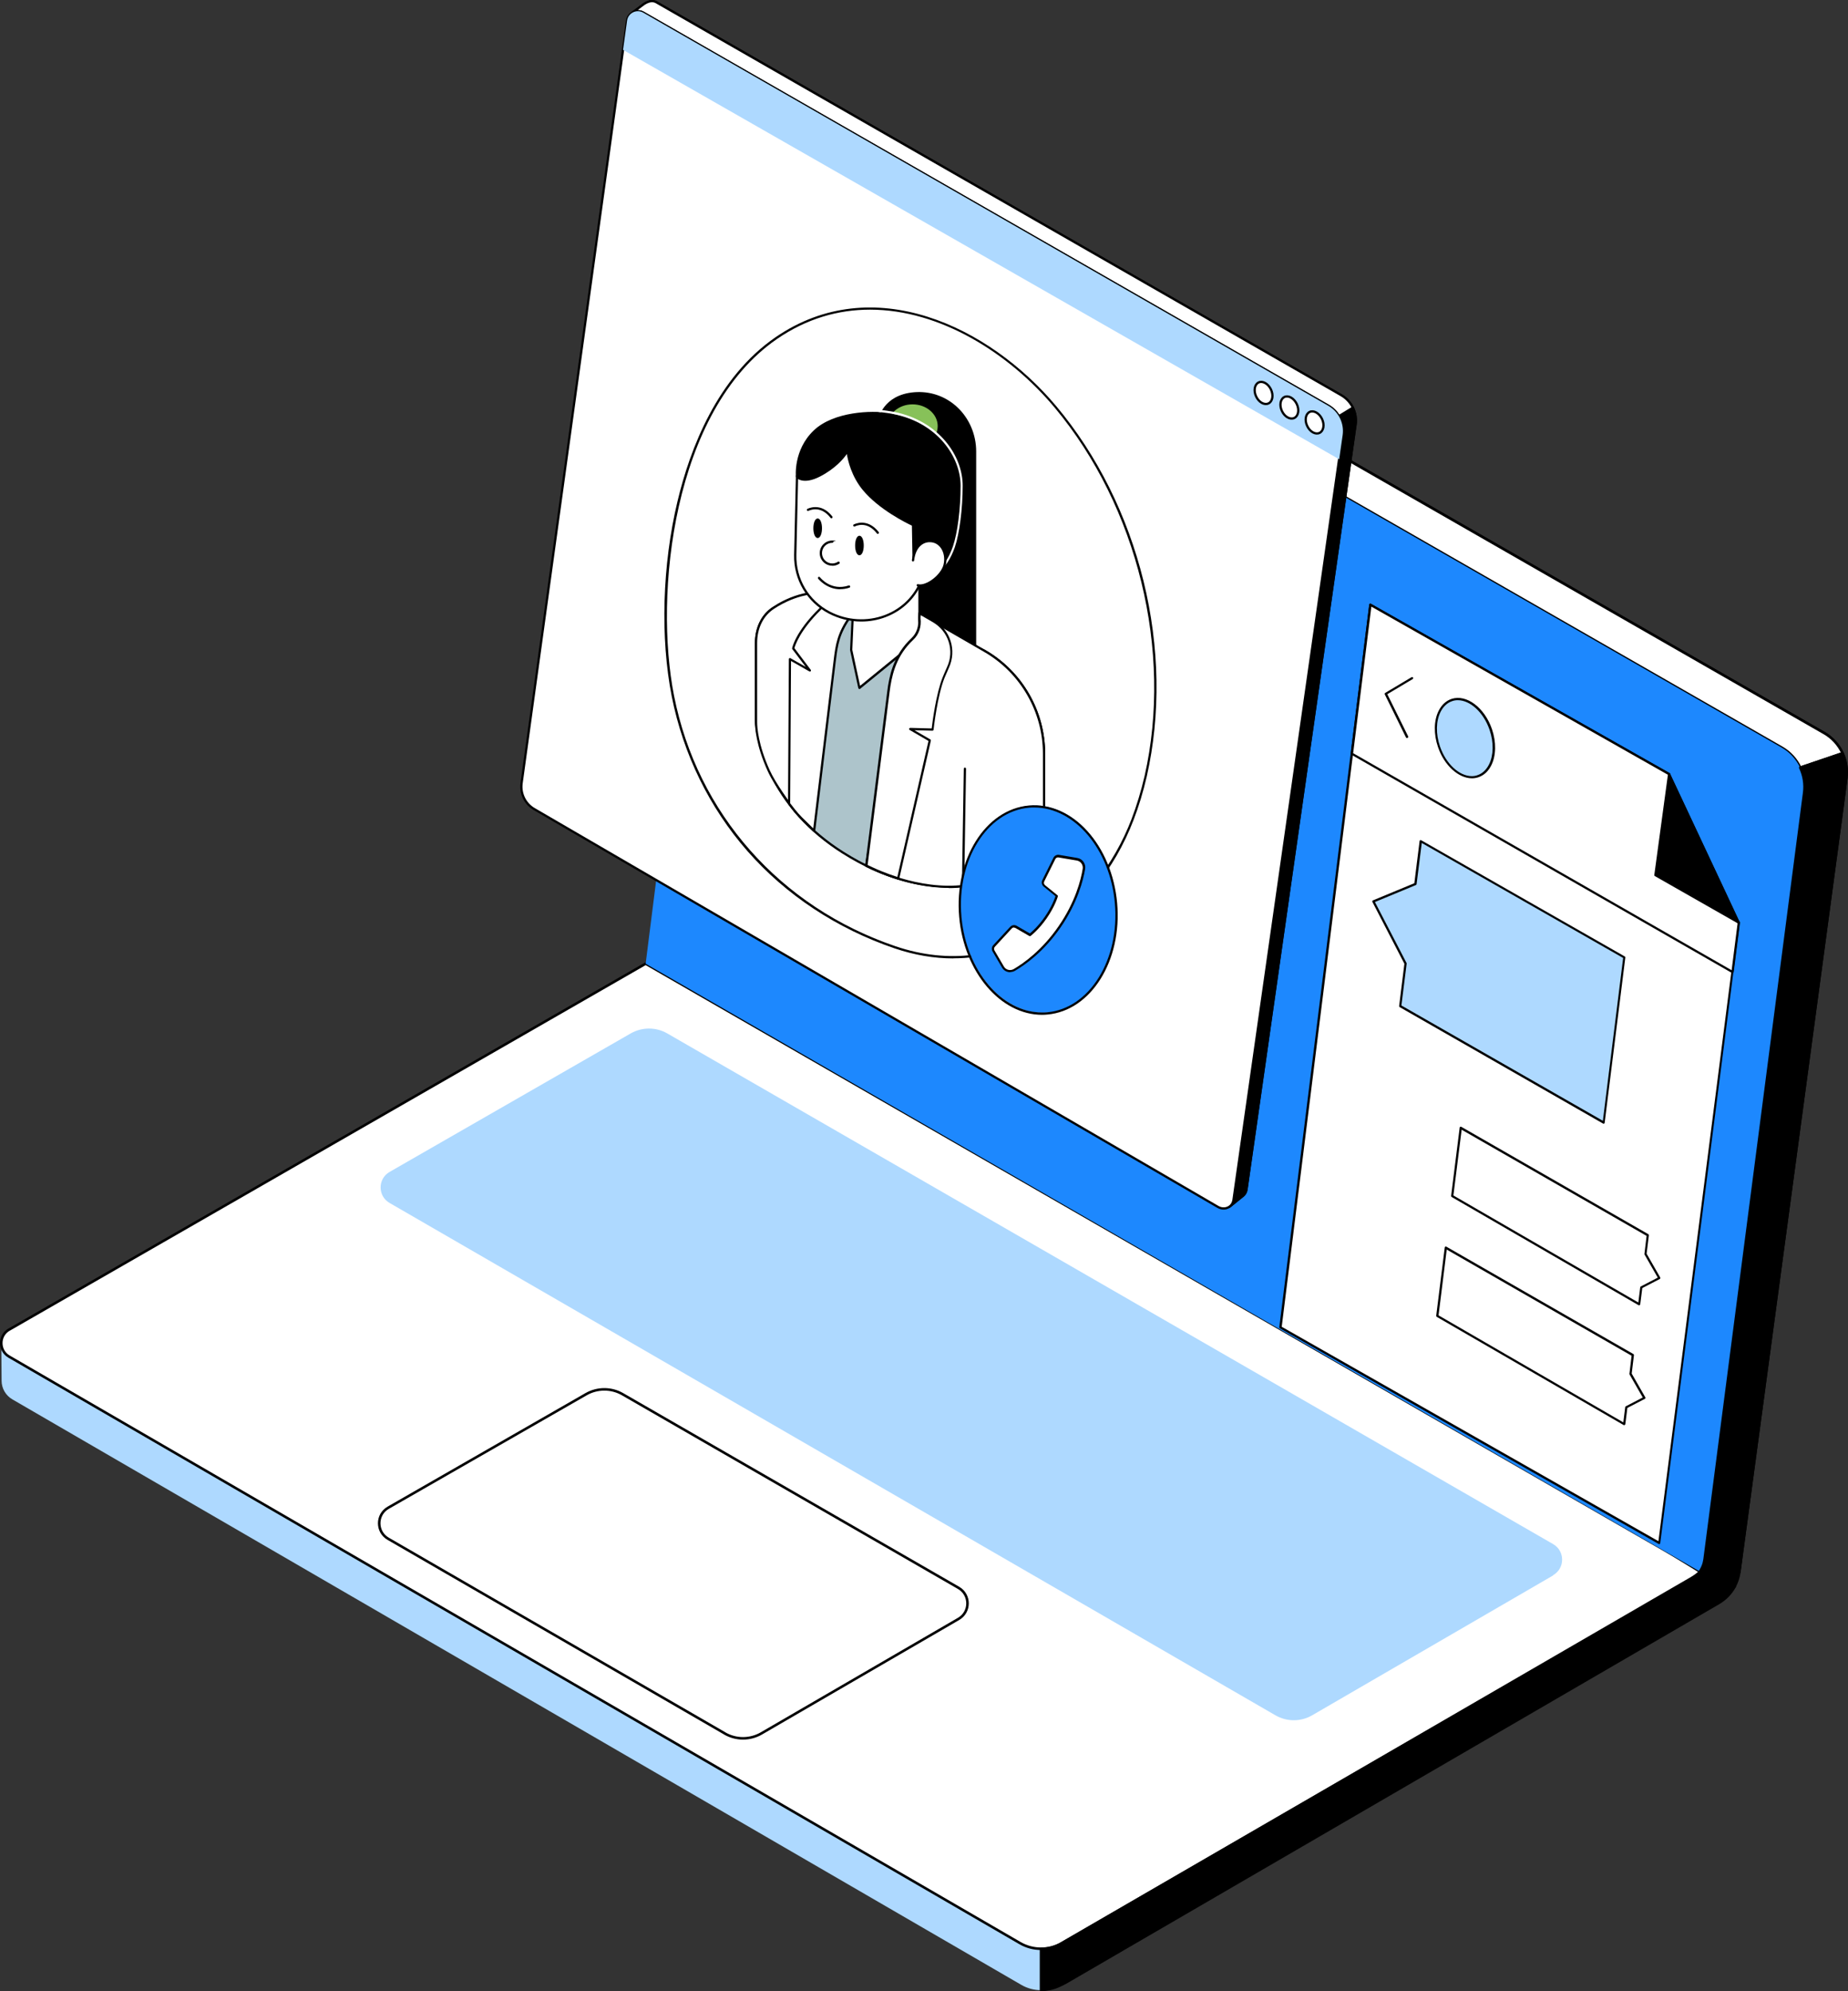 <?xml version="1.0" encoding="UTF-8"?>
<svg id="Layer_1" data-name="Layer 1" xmlns="http://www.w3.org/2000/svg" version="1.1" viewBox="0 0 1969.2 2121.6">
  <rect x="0" y="0" width="1969.2" height="2121.6" fill="#333333" stroke="none"/>
  <defs>
    <style>
      .cls-1 {
        fill: #adc4cb;
      }

      .cls-1, .cls-2, .cls-3, .cls-4, .cls-5, .cls-6 {
        stroke-width: 0px;
      }

      .cls-7, .cls-6, .cls-8 {
        fill: #fff;
      }

      .cls-7, .cls-8, .cls-9, .cls-10 {
        stroke: #000;
        stroke-linecap: round;
        stroke-linejoin: round;
      }

      .cls-7, .cls-9 {
        stroke-width: 2.7px;
      }

      .cls-2 {
        fill: #1d88fe;
      }

      .cls-3 {
        fill: #87c159;
      }

      .cls-4, .cls-9, .cls-10 {
        fill: #000;
      }

      .cls-5 {
        fill: #aed9ff;
      }

      .cls-8, .cls-10 {
        stroke-width: 2.4px;
      }
    </style>
  </defs>
  <g>
    <path class="cls-5" d="M1.7,1471l-.3-38.8,723.7-382.6,1112.6,639.9c5.7,3.3,1.2,11.8,1.2,11.8l-708.8,413.4c-12.9,7.5-28.9,7.5-41.8,0L13.2,1490.9c-7.1-4.1-11.5-11.7-11.5-19.9Z"/>
    <path class="cls-7" d="M9.7,1416.6l678.3-389.9,1126.5,648.3-683,395.2c-13.8,8-30.8,8-44.6,0L9.6,1445.3c-11-6.4-11-22.3,0-28.7Z"/>
    <path class="cls-9" d="M1814.2,1669c-.3,5.7-9.9,11.3-13.4,13.3l-672.3,389.7s-4.9,2.4-9.5,3.4c-5.1,1.1-9.7.9-9.7.9v44s8-.5,13.8-2.4c6.5-2.1,13-5.9,13-5.9l695.3-404.1c7.2-4.2,13.1-10.3,17.1-17.6l-34.2-21.3Z"/>
    <path class="cls-5" d="M1655.1,1678.4l-256.9,149.1c-12.1,7-27,7-39.1,0l-944-545.9c-12.7-7.3-12.7-25.7,0-33l257-147.6c12.1-6.9,26.9-6.9,38.9,0l944,544.1c12.7,7.3,12.8,25.7,0,33.1Z"/>
    <g>
      <path class="cls-7" d="M772.3,1846.8l-358.7-207.4c-12.7-7.3-12.7-25.7,0-33l210.9-121c12.1-6.9,26.9-6.9,38.9,0l358,206.3c12.7,7.3,12.8,25.7,0,33.1l-210.1,122c-12.1,7-27,7-39.1,0h0ZM1967.4,829.2l-114,845.7-40.6.3-47-28.9L733.1,1011.1l69-838.8.5-.2,4-1.9,22.2-10.2c12.8-5.7,23.3-5.2,35.4,1.7l1079.4,619.1c17,9.8,26.4,28.9,23.8,48.3h0Z"/>
      <path class="cls-7" d="M1963.4,802.5c-4.2-9.1-11.1-16.7-19.8-21.6L864.1,161.8c-12.1-7-22.6-7.4-35.4-1.7l-22.2,10.2,5,2.8,1087.1,623.4c8.6,4.9,15.5,12.4,19.7,21.3l45.1-15.3Z"/>
    </g>
    <path class="cls-2" d="M688,1026.7l106.7-845.2c1-8,9.9-12.5,16.9-8.4l1086.8,623.3c17.1,9.8,26.5,28.9,24,48.4l-108.5,831-1126-649.1Z"/>
    <path class="cls-9" d="M1848.4,1690.3c2.6-4.8,4.3-10,5-15.4l114-845.7c1.2-9.1-.2-18.3-4-26.6l-45.1,15.3c3.9,8.3,5.4,17.6,4.2,26.7l-106.1,816.6c-.7,5.1-2.6,9.9-5.7,14l37.8,15.1Z"/>
  </g>
  <g>
    <path class="cls-8" d="M699.3,2.3c-4.5-2.5-9.8-.5-14.4,3-3.7,2.8-7.5,5.6-11.2,8.4l-104,809.5c-1.5,11.1,3.8,22,13.5,27.6l726.6,435.1s11.6-9.2,15-12.1c1.8-1.6,3.1-3.8,3.5-6.6l116.2-814.8c1.8-12.6-4.3-25-15.3-31.3L699.3,2.3Z"/>
    <path class="cls-10" d="M1441.6,434.4c2.7,5.6,3.7,11.9,2.8,18l-116.2,814.8c-.4,2.8-1.7,5.1-3.5,6.6-2.6,2.2-9.8,8-13.2,10.7,1.5-1.5,2.6-3.6,3-6.1l116.2-814.8c1-6.9-.4-14-3.9-20l14.9-9.1Z"/>
    <path class="cls-8" d="M1426.8,443.5c-2.7-4.7-6.7-8.6-11.4-11.3L685.5,13.5c-3.9-2.2-8.4-1.9-11.8.1,1-.8,9.4-7,11.1-8.3,4.6-3.5,9.9-5.5,14.4-3l729.9,418.7c5.4,3.1,9.7,7.7,12.5,13.3l-14.9,9.1Z"/>
    <path class="cls-8" d="M685.5,13.5c-7.1-4.1-16.2.3-17.3,8.5l-112.4,812.4c-1.5,11.1,3.8,22,13.5,27.6l728.4,423.8c7,4.1,15.6.6,16.7-7.5l116.2-814.8c1.8-12.6-4.3-25-15.3-31.3L685.5,13.5Z"/>
    <path class="cls-5" d="M1427,489.3l3.7-25.7c1.8-12.6-4.3-25-15.3-31.3L685.5,13.5c-7.1-4.1-16.2.3-17.3,8.5l-4.3,31.1,763.1,436.2Z"/>
    <path class="cls-8" d="M1354.3,414.9c2.9,6.1,1.8,12.8-2.6,14.9-4.4,2.1-10.3-1.2-13.2-7.4-2.9-6.1-1.7-12.8,2.6-14.9s10.2,1.2,13.2,7.4ZM1381.8,430.4c2.9,6.1,1.8,12.8-2.6,14.9-4.4,2.1-10.3-1.2-13.2-7.4-2.9-6.1-1.7-12.8,2.6-14.9s10.2,1.2,13.2,7.4ZM1408.7,446.3c2.9,6.1,1.8,12.8-2.6,14.9-4.4,2.1-10.3-1.2-13.2-7.4-2.9-6.1-1.7-12.8,2.6-14.9s10.2,1.2,13.2,7.4Z"/>
  </g>
  <g>
    <path class="cls-6" d="M1460.2,644.4l-95.8,769.8,403.7,229.8,84.7-661-74.2-158.2-318.3-180.4Z"/>
    <path class="cls-4" d="M1768.1,1645.2c-.2,0-.4,0-.6-.2l-403.7-229.8c-.4-.2-.7-.7-.6-1.2l95.8-769.8c0-.7.7-1.1,1.3-1,.2,0,.3,0,.4.1l318.3,180.4c.2.1.4.3.5.5l74.2,158.2c0,.2.1.4.1.7l-84.7,661c0,.6-.6,1-1.2,1h0ZM1365.7,1413.5l401.5,228.5,84.4-658.9-73.9-157.6-316.4-179.3-95.5,767.2Z"/>
    <path class="cls-6" d="M1460.2,644.4l-19.8,158.7,405.6,232.6,6.7-52.6-45.3-54.3-28.9-104-318.3-180.4Z"/>
    <path class="cls-4" d="M1846.1,1036.8c-.2,0-.4,0-.6-.2l-405.6-232.6c-.4-.2-.6-.7-.6-1.2l19.8-158.7c0-.7.7-1.1,1.3-1,.2,0,.3,0,.4.1l318.3,180.4c.3.2.5.4.6.7l28.9,103.7,45.2,54.1c.2.3.3.6.3.9l-6.7,52.6c0,.6-.6,1-1.2,1h0ZM1441.8,802.4l403.4,231.3,6.4-50.3-45-53.9c-.1-.1-.2-.3-.2-.4l-28.8-103.5-316.3-179.3-19.4,156.1Z"/>
    <path class="cls-4" d="M1778.6,824.8l-14.6,107.6,88.8,50.6-74.2-158.2Z"/>
    <path class="cls-4" d="M1852.8,984.2c-.2,0-.4,0-.6-.2l-88.8-50.6c-.4-.2-.7-.7-.6-1.2l14.6-107.6c0-.7.7-1.1,1.3-1,.4,0,.7.3.9.7l74.2,158.2c.3.6,0,1.3-.6,1.6-.2,0-.3.1-.5.1h0ZM1765.3,931.8l84.9,48.3-70.9-151.2-13.9,102.8h0ZM1499.3,786.4c-.5,0-.9-.3-1.1-.7l-22.6-45.9c-.3-.6,0-1.2.5-1.6l28-16.7c.6-.3,1.3-.2,1.6.4s.2,1.3-.4,1.6h0l-27,16.1,22.2,44.9c.3.6,0,1.3-.5,1.6-.2,0-.3.1-.5.1Z"/>
    <path class="cls-5" d="M1588.5,777.3c7.7,22.4,1.6,44.7-13.7,49.7-15.2,5-33.8-9.1-41.5-31.5-7.7-22.4-1.6-44.7,13.7-49.7,15.2-5,33.8,9.1,41.5,31.5Z"/>
    <path class="cls-4" d="M1568.5,829.2c-14.2,0-29.5-13.5-36.2-33.3-4.7-13.8-4.5-28.2.7-38.6,3.2-6.4,7.9-10.7,13.8-12.7,15.8-5.2,35.1,9.2,43,32.2,4.7,13.8,4.5,28.2-.7,38.6-3.2,6.4-7.9,10.7-13.8,12.7-2.2.7-4.4,1.1-6.7,1.1h0ZM1553.4,746c-2.1,0-4.1.3-6,1-5.2,1.7-9.5,5.7-12.4,11.5-4.9,9.8-5.1,23.5-.6,36.7,6.4,18.8,20.7,31.7,33.9,31.7,2.1,0,4.1-.3,6-1,5.2-1.7,9.5-5.7,12.4-11.5,4.9-9.8,5.1-23.5.6-36.7-6.4-18.8-20.7-31.7-33.9-31.7h0Z"/>
    <path class="cls-5" d="M1514,896.3l-5.7,45.5-44.9,18.6,34.3,66.2-5.7,45.4,216.8,124.1,22-176-216.9-123.8Z"/>
    <path class="cls-4" d="M1708.9,1197.3c-.2,0-.4,0-.6-.2l-216.8-124.1c-.4-.2-.7-.7-.6-1.2l5.6-45-34.1-65.9c-.3-.6,0-1.3.5-1.6,0,0,0,0,0,0l44.2-18.3,5.6-44.9c0-.7.7-1.1,1.3-1,.2,0,.3,0,.4.1l216.9,123.8c.4.2.7.7.6,1.2l-22,176c0,.6-.6,1-1.2,1h0ZM1493.4,1071.3l214.6,122.8,21.6-173.5-214.6-122.5-5.5,43.8c0,.4-.3.8-.7,1l-43.7,18.1,33.7,65c.1.2.2.5.1.7l-5.6,44.6h0Z"/>
    <path class="cls-6" d="M1547.5,1274.3l199.2,115.3,2.2-17.9,19.2-10-14.7-25.7,2.4-20-199.3-114.4-9.1,72.7h0Z"/>
    <path class="cls-4" d="M1746.7,1390.8c-.2,0-.4,0-.6-.2l-199.2-115.3c-.4-.2-.6-.7-.6-1.2l9.1-72.7c0-.7.7-1.1,1.3-1,.2,0,.3,0,.4.1l199.3,114.4c.4.2.6.7.6,1.2l-2.4,19.6,14.5,25.3c.3.6.1,1.3-.4,1.6,0,0,0,0,0,0l-18.7,9.7-2.2,17.3c0,.6-.6,1-1.2,1h0ZM1548.8,1273.7l197,114,2-16.2c0-.4.3-.7.6-.9l18.1-9.4-14.1-24.6c-.1-.2-.2-.5-.1-.7l2.3-19.2-197.1-113.1-8.8,70.1h0Z"/>
    <path class="cls-6" d="M1531.6,1402l199.2,115.3,2.2-17.9,19.2-10-14.7-25.6,2.4-20-199.3-114.4-9.1,72.7h0Z"/>
    <path class="cls-4" d="M1730.8,1518.5c-.2,0-.4,0-.6-.2l-199.2-115.3c-.4-.2-.6-.7-.6-1.2l9.1-72.7c0-.7.7-1.1,1.3-1,.2,0,.3,0,.4.1l199.3,114.4c.4.2.6.7.6,1.2l-2.4,19.6,14.5,25.3c.3.6.1,1.3-.4,1.6,0,0,0,0,0,0l-18.7,9.7-2.2,17.3c0,.6-.6,1-1.2,1h0ZM1532.9,1401.4l196.9,114,2-16.2c0-.4.3-.7.6-.9l18.1-9.4-14.1-24.6c-.1-.2-.2-.5-.1-.7l2.3-19.2-197-113.1-8.7,70.1h0Z"/>
  </g>
  <g>
    <path class="cls-6" d="M1220.8,826.8c30.5-134.6-7.7-287.7-96.2-393.4-71.7-85.6-195.2-143.5-297.5-73.2-107.2,73.7-133.5,263.8-110.1,381.5,24.6,123.9,110.6,224.6,236.6,267.5,112.1,38.2,213-31.5,253.1-136,5.8-15.1,10.4-30.6,14-46.4h0Z"/>
    <path class="cls-4" d="M1015.9,1021.1c-20.6,0-41.6-3.6-62.6-10.7-61.5-21-115.8-56.8-156.9-103.7-40.5-46.2-68.4-103.2-80.6-164.7-12.3-62.3-10.1-140,6.1-207.8,13.4-56.3,42.5-132.3,104.5-174.9,103.6-71.2,227.6-11.8,299.1,73.4,43.7,52.1,75.8,116.6,93,186.3,17.2,70.1,18.4,142.1,3.5,208.1h0c-3.8,16.4-8.5,32-14.1,46.5-20.3,53.1-55.9,96.5-100.1,122.1-29,16.8-60.1,25.3-91.9,25.3h0ZM927.1,329.9c-33.6,0-67.4,9.4-99.2,31.3-111.1,76.4-131.1,272.1-109.6,380.3,24.8,125.1,113,224.8,235.8,266.6,116,39.5,214.4-38.2,251.6-135.3,5.5-14.4,10.2-29.9,14-46.2,30.1-132.8-7.5-286.8-95.9-392.4-48.8-58.2-122.2-104.3-196.6-104.3Z"/>
    <path class="cls-4" d="M1039,696.9l-107.5-19.8,5.7-230.1s4.1-25.2,37-27.8c35.9-2.9,64.8,25.9,64.8,61.9v215.9h0Z"/>
    <path class="cls-4" d="M1039,698.1c0,0-.1,0-.2,0l-107.5-19.8c-.6-.1-1-.6-1-1.2l5.7-230.1c0,0,0-.1,0-.2,0-.3,4.6-26.1,38.1-28.9,17-1.4,33.3,4.2,45.7,15.7,12.9,11.9,20.4,29.2,20.4,47.4v215.9c0,.7-.5,1.2-1.2,1.2h0ZM932.7,676.1l105.1,19.3v-214.4c0-17.5-7.1-34.1-19.6-45.6-12-11-27.5-16.4-43.9-15.1-31,2.5-35.6,25-35.9,26.8l-5.6,229Z"/>
    <ellipse class="cls-3" cx="972.4" cy="453.9" rx="28" ry="24.4"/>
    <path class="cls-4" d="M972.4,479.5c-16.1,0-29.2-11.5-29.2-25.6s13.1-25.6,29.2-25.6,29.2,11.5,29.2,25.6-13.1,25.6-29.2,25.6ZM972.4,430.8c-14.8,0-26.8,10.4-26.8,23.2s12,23.2,26.8,23.2,26.8-10.4,26.8-23.2-12-23.2-26.8-23.2Z"/>
    <path class="cls-1" d="M1112.5,802.9c0-45.1-24-86.8-63.1-109.3l-126.4-60.8-98.7,14.8c-11.9,7.6-18.7,21.4-18.7,37.5v82.3c0,11.6,8.6,87.9,92.3,140.8,121,76.5,214.5,11.9,214.5-10.3v-95Z"/>
    <path class="cls-4" d="M1012,945.7c-31.2,0-70.4-8.5-114.7-36.5-35.5-22.5-61.8-51.5-78-86.4-11.8-25.3-14.9-47.3-14.9-55.4v-82.3c0-16.6,7-30.7,19.2-38.5.1,0,.3-.2.5-.2l98.7-14.8c.2,0,.5,0,.7.1l126.4,60.8c39.4,22.7,63.8,65,63.8,110.4v95c0,8.6-11.6,20.8-29,30.4-10.6,5.8-36.3,17.4-72.7,17.4h0ZM824.8,648.8c-11.4,7.4-17.9,20.6-17.9,36.4v82.3c0,.2.2,23.2,14.7,54.4,16,34.4,42,63.1,77.1,85.4,43.9,27.7,82.6,36.2,113.4,36.2,35.9,0,61.1-11.4,71.5-17.2,18.2-10,27.7-21.8,27.7-28.3v-95c0-44.5-23.9-86-62.5-108.3l-126-60.6-98.1,14.8h0Z"/>
    <path class="cls-6" d="M923.1,922.2s51.5,28.4,105.1,21.5c74.2-9.6,84.4-43.3,84.4-45.9v-95c0-45.1-24-86.8-63.1-109.3l-81.5-47.1-44.9,275.7h0Z"/>
    <path class="cls-4" d="M1011,946c-46.8,0-88.1-22.5-88.6-22.7-.4-.2-.7-.7-.6-1.2l44.9-275.7c.1-.7.7-1.1,1.4-1,.1,0,.3,0,.4.1l81.5,47.1c39.3,22.7,63.7,65,63.7,110.4v95c0,.4-6.4,36.9-85.4,47.1-5.8.7-11.5,1.1-17.2,1.1h0ZM924.4,921.6c6.5,3.4,54.5,27.3,103.6,21,38.3-4.9,58.9-16.4,69.3-25.2,11.3-9.5,14-18.3,14-19.5v-95c0-44.5-23.9-86-62.5-108.3l-80-46.2-44.5,273.2h0Z"/>
    <path class="cls-6" d="M968,646.5l-46.2-26.7c-11.8-6.8-25.9,15.3-37.6,13-30.9-6.2-59.8,14.8-59.8,14.8-11.9,7.6-18.7,21.4-18.7,37.5v84.5c0,10.2,3.1,28.8,13.4,51.4,8.2,18.2,28.6,43.9,28.6,43.9l38.2-204.3,82.1-14.1h0Z"/>
    <path class="cls-4" d="M847.7,866.1c-.4,0-.7-.2-.9-.5-.2-.3-20.6-26.1-28.8-44.2-12.5-27.6-13.5-46.7-13.5-51.9v-84.5c0-16.6,7-30.7,19.2-38.5.2-.2,29.6-21.2,60.6-15,4.9,1,10.6-3,16.1-6.8,7.3-5,14.8-10.2,21.9-6l46.2,26.7c.6.3.8,1.1.4,1.6-.2.3-.5.5-.8.6l-81.2,14-38,203.5c-.1.6-.6,1-1.2,1h0ZM872.5,632.8c-25.5,0-47.2,15.6-47.5,15.7-11.6,7.4-18.2,20.7-18.2,36.5v84.5c0,5.1,1,23.7,13.3,50.9,6.7,14.8,21.9,35.1,26.9,41.6l37.7-201.7c0-.5.5-.9,1-1l78.8-13.6-43.4-25.1c-5.8-3.3-12.4,1.2-19.3,5.9-6,4.1-12.1,8.3-17.9,7.2-3.7-.7-7.5-1.1-11.4-1.1h0ZM1026.2,945.2h0c-.7,0-1.2-.6-1.2-1.2h0s2-125,2-125c0-.7.6-1.2,1.2-1.2.7,0,1.2.6,1.2,1.2h0s-2,125-2,125c0,.7-.5,1.2-1.2,1.2Z"/>
    <path class="cls-6" d="M937.2,628.7s-25.1,19.7-31.3,28.3c-13.5,18.7-14.6,31.7-16.7,48.1l-21.8,180s-9.1-8.9-13.9-13.7c-5.2-5.2-12.7-15.2-12.7-15.2l.9-153.9,21.2,12.1-17.8-23.6s3.3-16.9,28.6-41.9c19.5-19.3,43.1-31.6,43.1-31.6l20.4,11.4Z"/>
    <path class="cls-4" d="M867.4,886.3c-.3,0-.6-.1-.8-.3,0,0-9.1-8.9-13.9-13.7-5.2-5.2-12.5-15-12.8-15.4-.2-.2-.2-.5-.2-.7l.9-153.9c0-.7.5-1.2,1.2-1.2.2,0,.4,0,.6.2l16.2,9.2-14.3-18.9c-.2-.3-.3-.6-.2-1,.1-.7,3.6-17.6,28.9-42.5,19.4-19.2,43.1-31.7,43.3-31.8.4-.2.8-.2,1.1,0l20.4,11.4c.6.3.8,1.1.5,1.6,0,.1-.2.3-.3.4-.2.2-25,19.7-31,28-12.7,17.7-14.3,29.9-16.2,45.4l-.3,2.1-21.8,180c0,.6-.6,1.1-1.2,1.1h0ZM842,855.8c1.3,1.8,7.8,10.3,12.4,14.8,3.5,3.5,9.3,9.2,12.2,12l21.8-179.7c1.9-15.2,3.5-28.4,16.6-46.6,5.4-7.5,24.6-23.1,30.1-27.4l-18.3-10.2c-3.7,2-24.7,13.8-42.2,31.1-22.3,22-27.3,37.8-28.1,40.7l17.4,23.1c.4.5.3,1.3-.2,1.7-.4.3-.9.3-1.3,0l-19.5-11.1-.9,151.5h0Z"/>
    <path class="cls-6" d="M979.8,661.2v-47.4s-71,37.7-71,37.7l-1.9,40.8,8.8,40.5,74.3-60.6s-10.2-6.6-10.2-11h0Z"/>
    <path class="cls-4" d="M915.8,734c-.6,0-1.1-.4-1.2-.9l-8.8-40.5c0-.1,0-.2,0-.3l1.9-40.8c0-.4.3-.8.6-1l71-37.7c.6-.3,1.3,0,1.6.5,0,.2.1.4.1.6v47.4c0,2.7,5.9,7.5,9.7,10,.6.4.7,1.1.4,1.7,0,.1-.2.2-.3.3l-74.3,60.6c-.2.2-.5.3-.8.3h0ZM908.2,692.3l8.3,38.4,71.5-58.4c-3-2.1-9.4-7.1-9.4-11.1v-45.4s-68.6,36.5-68.6,36.5l-1.8,39.9h0Z"/>
    <path class="cls-6" d="M849.3,507.2l-1.9,83.9c-.6,25.8,13.5,49.6,36.4,61.5,37.2,19.4,83.9,3.9,98.7-35.3,0,0,18.9-25.1,22.4-33.9,5.3-13.2-8.3-137.4-109.5-124.6-28,3.5-46.1,48.4-46.1,48.4h0Z"/>
    <path class="cls-4" d="M917.7,662.2c-11.9,0-23.7-2.9-34.5-8.5-23.4-12.2-37.6-36.2-37-62.6l1.9-83.9c0-.1,0-.3,0-.4.8-1.9,18.7-45.5,47.1-49.1,35.1-4.4,63.2,6.7,83.6,33.2,27,35.1,30.4,84.9,27.2,92.9-3.5,8.7-20.8,31.9-22.5,34.1-7,18.4-21,32.4-39.6,39.5-8.3,3.2-17.2,4.8-26.1,4.8h0ZM850.5,507.4l-1.9,83.7c-.6,25.5,13.1,48.7,35.7,60.5,18.3,9.5,39.7,10.8,58.7,3.6,18-6.9,31.6-20.5,38.3-38.3,0-.1,0-.2.2-.3.2-.2,18.8-25,22.3-33.7,3.1-7.6-.9-56.8-26.8-90.6-19.8-25.8-47.2-36.7-81.4-32.3-26,3.3-43.7,44.2-45.1,47.4h0Z"/>
    <path class="cls-6" d="M923.1,922.2s8.1,4.1,16.8,7.5c9.9,3.9,17.2,6.1,17.2,6.1l33.7-147-20.9-12.1,23.8.6s4-36.2,11.8-55.6c1.4-3.6,3-7.1,4.6-10.6,8.3-18,1.4-39.4-15.7-49.4l-14.4-8.4-.4,4.6c0,.3,0,.5,0,.8,1,8.1-1.3,16.3-7.3,21.9-1.5,1.4-2.8,2.6-3.5,3.4-15.9,16.7-20.2,36.6-22.2,53.1l-23.5,185.2h0Z"/>
    <path class="cls-4" d="M957,937c-.1,0-.2,0-.3,0,0,0-7.5-2.3-17.3-6.1-8.7-3.4-16.8-7.5-16.9-7.5-.5-.2-.7-.7-.6-1.2l23.5-185.2c2.1-17.1,6.5-36.9,22.5-53.8.7-.7,1.9-1.9,3.5-3.5,5.4-5.1,7.9-12.7,6.9-20.9,0-.3,0-.6,0-1l.4-4.7c0-.7.6-1.2,1.3-1.1.2,0,.4,0,.5.2l14.4,8.4c17.9,10.4,24.8,32.3,16.2,50.9-1.6,3.5-3.1,7-4.6,10.6-7.7,19.1-11.7,54.9-11.7,55.3,0,.6-.6,1.1-1.2,1.1l-19.2-.5,16.9,9.8c.5.3.7.8.6,1.3l-33.7,147c-.1.5-.6.9-1.2.9h0ZM924.4,921.5c2.2,1.1,8.9,4.3,15.9,7.1,5.2,2.1,10.5,4,15.9,5.7l33.2-144.9-20.1-11.7c-.6-.3-.8-1.1-.4-1.6.2-.4.6-.6,1.1-.6l22.8.6c.7-6.2,4.7-37.4,11.8-54.8,1.5-3.6,3-7.2,4.6-10.7,8.1-17.5,1.5-38.1-15.3-47.8l-12.8-7.4-.2,2.7c0,.1,0,.4,0,.6,1.1,9-1.7,17.3-7.7,22.9-1.6,1.5-2.8,2.7-3.4,3.4-15.6,16.4-19.8,35.7-21.9,52.4l-23.4,184.4h0ZM953.4,442.7c-2.5-.6-5-1.1-7.6-1.5-17.6-2.9-57.3-1.4-78,18.3-21.8,20.8-18.6,48.6-18.6,48.6,0,0,6.3,7.7,23.9-1.4,21.7-11.1,29.9-26.4,29.9-26.4,0,0,1.9,22.5,17.1,41,18.9,23,52.6,37.9,52.6,37.9l.6,34.1,6.4,22v8.4c0,0,22.5-2.6,36.7-41.2,4.9-13.4,8.3-39.2,8.3-65,0-33.3-26.3-65.7-71.4-74.9h0Z"/>
    <path class="cls-4" d="M979.8,625c-.7,0-1.2-.5-1.2-1.2,0,0,0,0,0,0v-8.2c0,0-6.3-21.9-6.3-21.9,0-.1,0-.2,0-.3l-.6-33.4c-5-2.3-35-16.9-52.4-38-12-14.6-15.8-31.3-16.9-38.3-3.5,5-12.3,15.6-28.6,24-18.3,9.4-25.1,1.4-25.4,1.1-.1-.2-.2-.4-.3-.6,0-.3-3-28.6,19-49.6,21.4-20.4,62.5-21.4,79-18.7,2.5.4,4.9.9,7.6,1.5,21.7,4.4,40.2,14.4,53.3,28.8,12.3,13.5,19.1,30.3,19.1,47.3,0,26-3.3,51.7-8.4,65.4-14.3,38.8-36.8,41.9-37.7,42,0,0,0,0-.1,0h0ZM974.6,593.2l6.3,21.9c0,.1,0,.2,0,.3v6.9c4.9-1.3,22.6-8.2,34.4-40.1,4.9-13.3,8.2-39.3,8.2-64.6,0-35-28.9-65.3-70.4-73.8h0c-2.5-.6-5-1.1-7.5-1.5-16.2-2.7-56.2-1.8-77,18-19.7,18.8-18.5,43.7-18.3,47.2,1.2,1.1,7.6,5.6,22.2-1.9,21-10.8,29.3-25.7,29.4-25.9.3-.6,1-.8,1.6-.5.4.2.6.6.6,1,0,.2,2,22.4,16.8,40.3,18.5,22.5,51.8,37.5,52.2,37.6.4.2.7.6.7,1.1l.6,34Z"/>
    <path class="cls-6" d="M893.5,599.5c-2,1.3-4.3,2-6.7,2-6.7,0-12.2-5.5-12.2-12.2s5.5-12.2,12.2-12.2"/>
    <path class="cls-4" d="M886.9,602.7c-7.4,0-13.4-6-13.4-13.4s6-13.4,13.4-13.4,1.2.5,1.2,1.2-.5,1.2-1.2,1.2c-6.1,0-11,4.9-11,11s4.9,11,11,11c2.1,0,4.2-.6,6-1.8.6-.4,1.3-.2,1.7.4.4.6.2,1.3-.3,1.7-2.2,1.4-4.7,2.2-7.3,2.2h0Z"/>
    <path class="cls-6" d="M872.8,615.8s12,15.7,32,9.2"/>
    <path class="cls-4" d="M895.3,627.8c-14.6,0-23.4-11.1-23.5-11.3-.4-.5-.3-1.3.2-1.7.5-.4,1.3-.3,1.7.2h0c.5.6,11.8,15,30.7,8.8.6-.2,1.3.2,1.5.8.2.6-.1,1.3-.8,1.5-3.5,1.2-6.8,1.6-9.8,1.6h0Z"/>
    <ellipse class="cls-4" cx="871.3" cy="562.8" rx="3.4" ry="9.2"/>
    <path class="cls-4" d="M871.3,573.2c-3,0-4.6-5.2-4.6-10.4s1.6-10.4,4.6-10.4,4.6,5.2,4.6,10.4-1.6,10.4-4.6,10.4ZM871.3,554.8c-.6,0-2.2,2.8-2.2,8s1.6,8,2.2,8,2.2-2.8,2.2-8-1.6-8-2.2-8Z"/>
    <ellipse class="cls-4" cx="915.8" cy="581.2" rx="3.4" ry="9.2"/>
    <path class="cls-4" d="M915.8,591.6c-3,0-4.6-5.2-4.6-10.4s1.6-10.4,4.6-10.4,4.6,5.2,4.6,10.4-1.6,10.4-4.6,10.4ZM915.8,573.2c-.6,0-2.2,2.8-2.2,8s1.6,8,2.2,8,2.2-2.8,2.2-8-1.6-8-2.2-8Z"/>
    <path class="cls-6" d="M860.8,543.2s13.2-7.4,25,7.7"/>
    <path class="cls-4" d="M885.9,552.2c-.4,0-.7-.2-.9-.5-11-14.1-23-7.7-23.5-7.4-.6.3-1.3,0-1.6-.5-.3-.6-.1-1.3.4-1.6.1,0,14.2-7.8,26.6,8,.4.5.3,1.3-.2,1.7-.2.2-.5.3-.7.3h0Z"/>
    <path class="cls-6" d="M910.3,559.8s13.2-7.4,25,7.7"/>
    <path class="cls-4" d="M935.3,568.8c-.4,0-.7-.2-.9-.5-11-14.1-23-7.7-23.5-7.4-.6.3-1.3,0-1.6-.5-.3-.6-.1-1.3.4-1.6.1,0,14.2-7.8,26.6,8,.4.5.3,1.3-.2,1.7-.2.2-.5.3-.7.3Z"/>
    <path class="cls-6" d="M1001.8,608.8c-.7,0-1.2-.5-1.2-1.2,0-.3.1-.6.3-.8,4.1-4.4,10.1-11.7,14.5-24.6,4.9-14.2,8.2-40.2,8.2-64.6,0-30.7-24.4-66.9-71.2-76.4-2.5-.6-12.5-2-15.6-2.2-.7,0-1.2-.6-1.1-1.3,0-.6.6-1.1,1.2-1.1,3.3.2,13.4,1.7,15.9,2.2,48,9.8,73.1,47,73,78.7,0,24.7-3.4,50.9-8.3,65.4-4.6,13.2-10.7,20.8-15,25.4-.2.2-.5.4-.9.4h0Z"/>
    <path class="cls-6" d="M972.8,597c2-16.8,12.4-22.3,21.8-20,9.4,2.3,14.7,13.4,11.9,24.9s-19.2,23.9-28.6,21.7"/>
    <path class="cls-4" d="M980.3,625c-.9,0-1.8,0-2.6-.3-.6-.1-1.1-.8-.9-1.4.1-.6.8-1.1,1.4-.9,0,0,0,0,0,0,8.8,2.1,24.5-9.9,27.2-20.8,2.6-10.8-2.3-21.3-11-23.5-4.3-1-8.5-.3-11.9,2.1-4.6,3.2-7.5,9-8.4,16.9,0,.7-.6,1.1-1.3,1.1-.7,0-1.1-.6-1.1-1.3,0,0,0,0,0,0,1.3-10.8,5.8-16.1,9.4-18.6,4-2.8,8.9-3.6,13.9-2.4,10,2.4,15.7,14.3,12.8,26.4-2.7,11.1-17.3,22.8-27.4,22.8h0Z"/>
    <ellipse class="cls-2" cx="1106.2" cy="969.6" rx="83.2" ry="110.6" transform="translate(-81.1 101.2) rotate(-5.1)"/>
    <path class="cls-4" d="M1110.4,1081.2c-44.1,0-83.1-45.3-88.3-104.2-5.4-61.4,27.9-114.7,74.3-118.8,46.4-4.1,88.5,42.5,94,103.9s-27.9,114.7-74.3,118.8c-1.9.2-3.8.3-5.7.3h0ZM1102.1,860.3c-1.8,0-3.7,0-5.5.2-45.1,4-77.4,56.1-72.1,116.2,5.1,57.6,43,102,85.9,102,1.8,0,3.7,0,5.5-.2,45.1-4,77.4-56.1,72.1-116.2-5.1-57.6-43-102-85.9-102Z"/>
    <path class="cls-6" d="M1147.6,915.6l-19.5-3.3c-1.9-.3-3.8.7-4.7,2.4l-11.8,23.8c-.9,1.9-.4,4.1,1.2,5.4l13.2,10.7s-2.8,10.1-11.5,22.7-17.1,18.8-17.1,18.8l-14.7-8.5c-1.8-1-4.1-.7-5.5.8l-18,19.5c-1.3,1.4-1.6,3.6-.6,5.3l10,17.1c2.5,4.3,8,5.7,12.2,3.2,10.7-6.3,30.4-20.2,48.2-46,17.8-25.8,23.8-49.3,25.8-61.5.8-4.9-2.4-9.5-7.3-10.3h0Z"/>
    <path class="cls-4" d="M1076.4,1035.8c-3.5,0-6.9-1.8-8.7-5l-10-17.1c-1.3-2.1-1-4.9.7-6.7l18-19.5c1.8-2,4.7-2.4,7-1.1l14,8.1c2.1-1.7,9.1-7.7,16.2-18.1,7.1-10.3,10.3-19,11.1-21.6l-12.5-10.2c-2.1-1.7-2.7-4.5-1.5-6.9l11.8-23.8c1.1-2.2,3.5-3.5,6-3.1l19.5,3.3c5.5.9,9.2,6.2,8.3,11.7-2,11.9-8,35.8-26,62-18,26.2-38.2,40.3-48.6,46.4-1.6.9-3.3,1.4-5.1,1.4h0ZM1080.5,988.1c-.9,0-1.7.4-2.4,1.1l-18,19.5c-1,1.1-1.1,2.6-.4,3.9l10,17.1c2.1,3.7,6.9,4.9,10.6,2.7,10.2-6,30.1-19.9,47.8-45.7,17.8-25.8,23.7-49.3,25.6-61,.7-4.2-2.1-8.2-6.3-8.9l-19.5-3.3c-1.4-.2-2.8.5-3.4,1.8l-11.8,23.8c-.7,1.4-.3,3,.9,4l13.2,10.7c.4.3.5.8.4,1.3-.1.4-3,10.4-11.7,23s-17,18.8-17.4,19.1c-.4.3-.9.3-1.3,0l-14.7-8.5c-.5-.3-1.1-.4-1.6-.4h0Z"/>
  </g>
</svg>